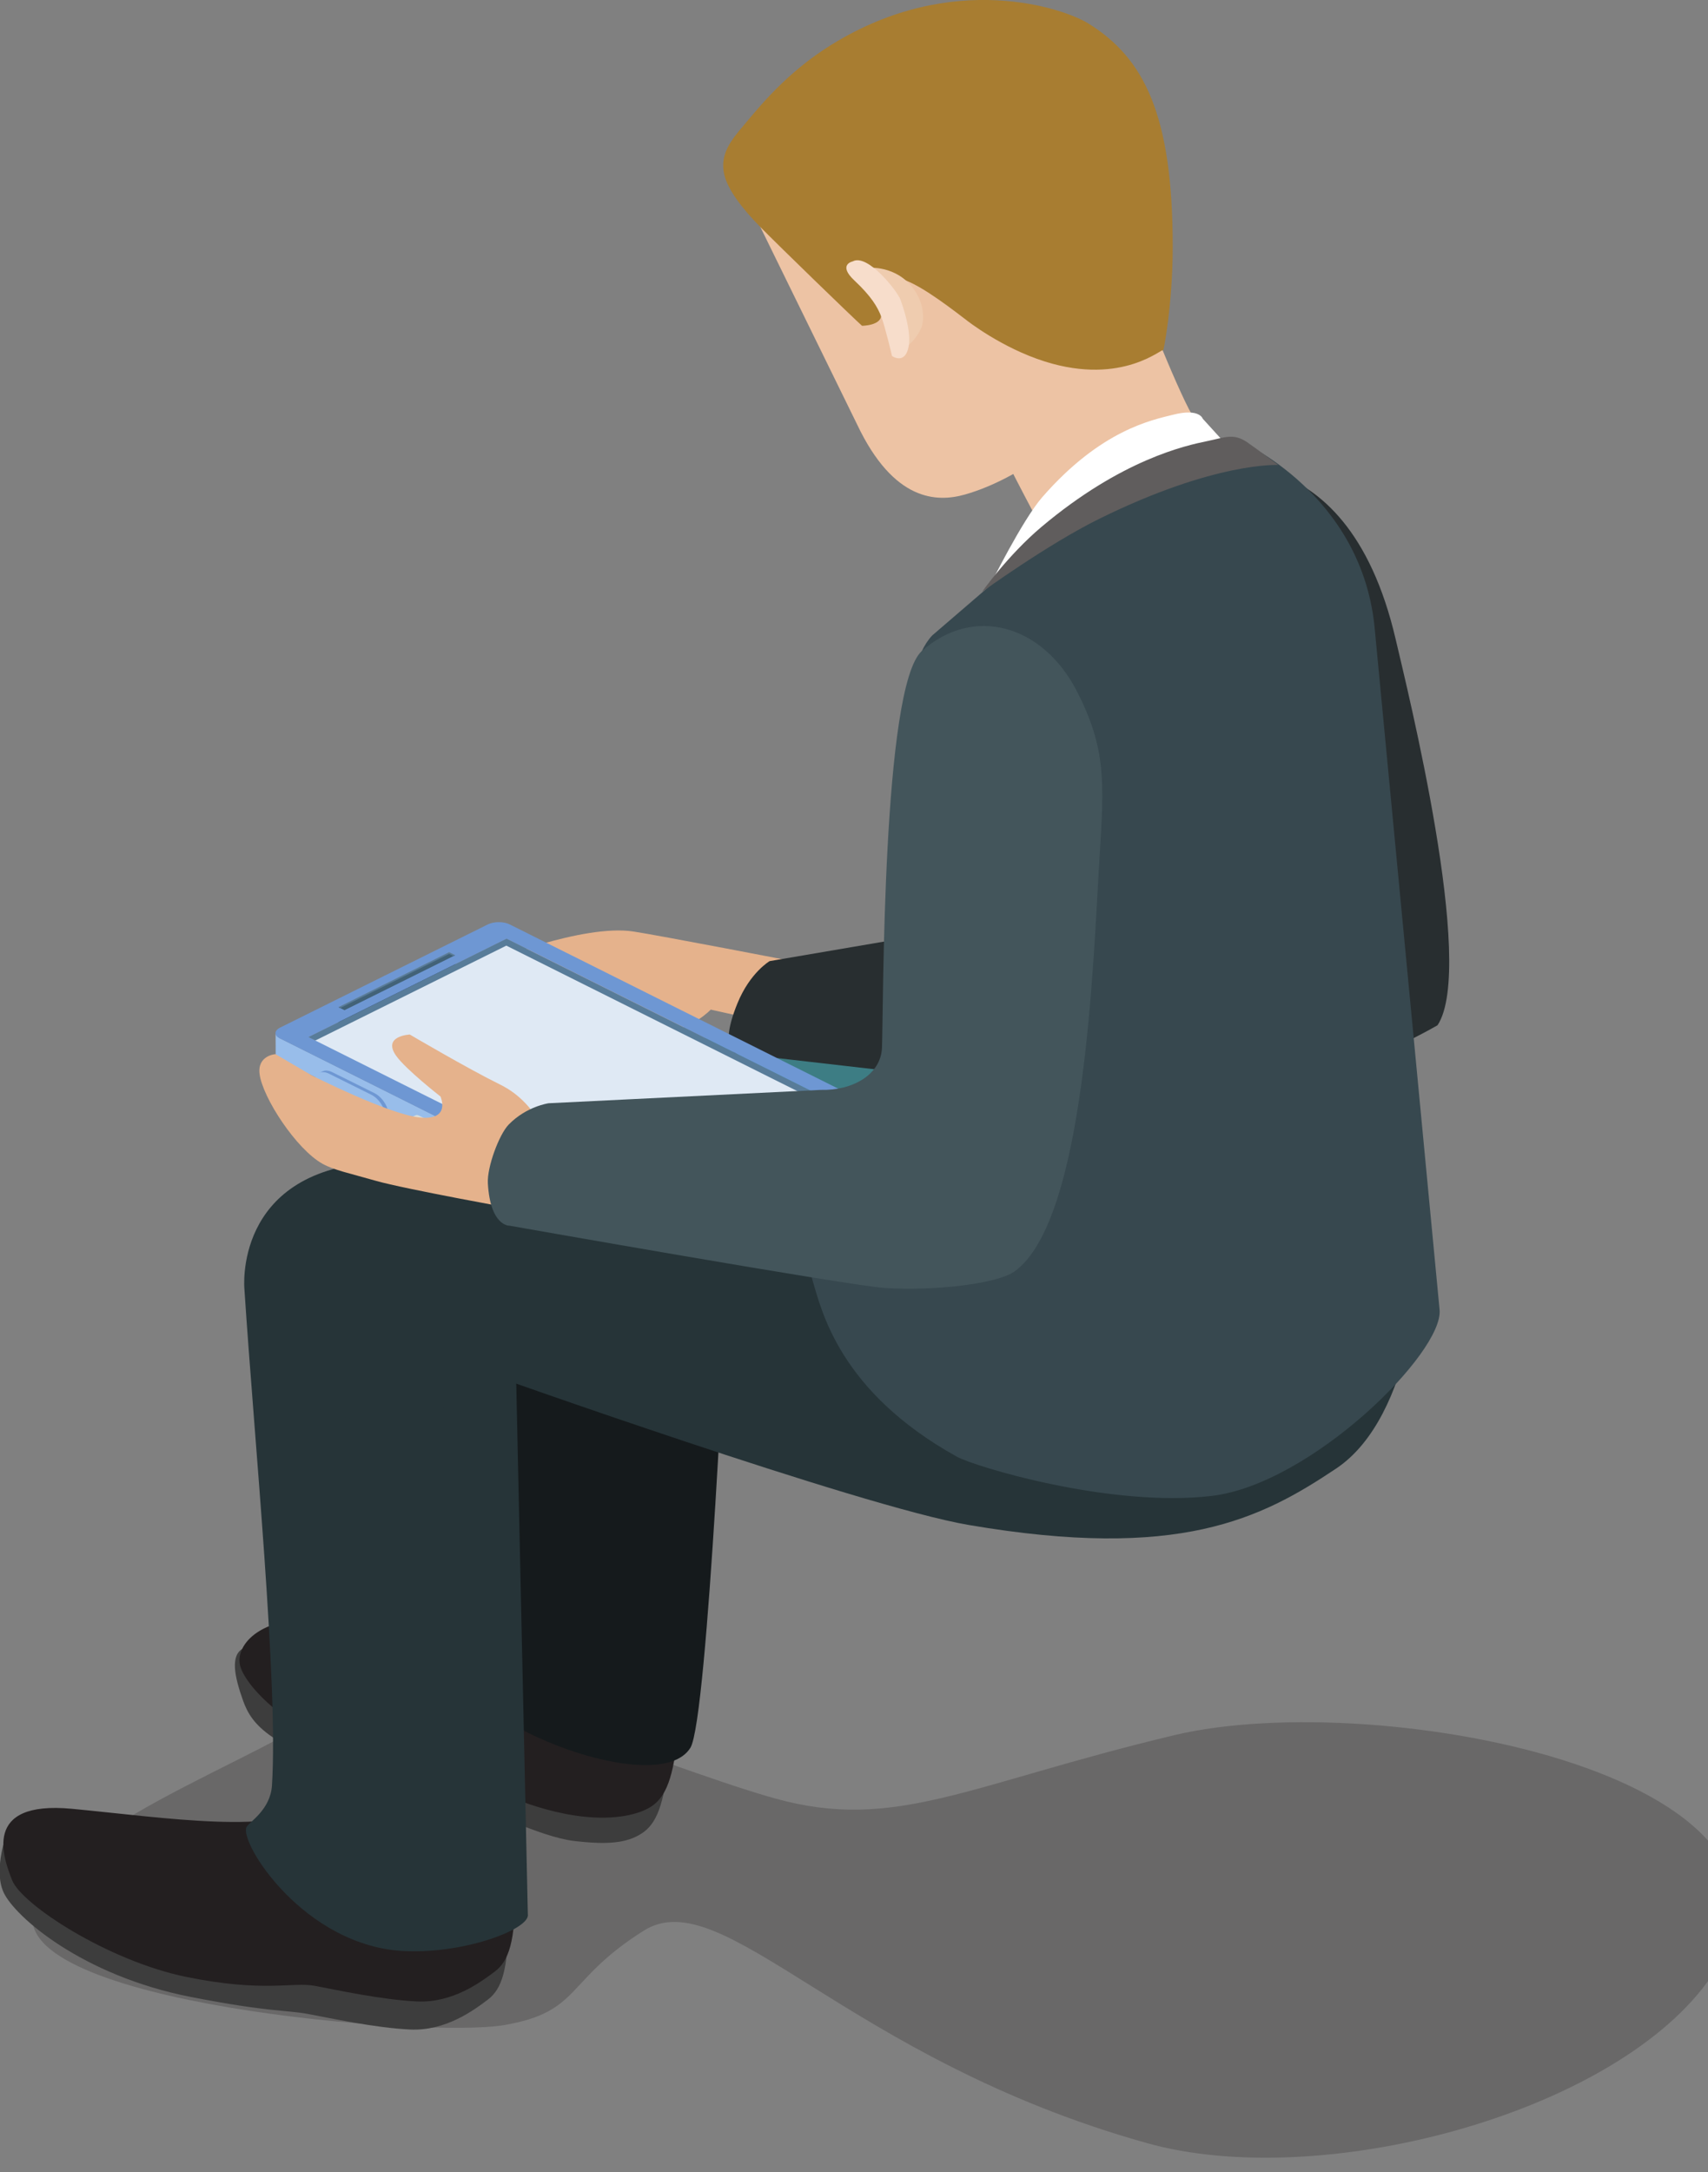 <?xml version="1.0" encoding="UTF-8" standalone="no"?>
<!-- Created with Inkscape (http://www.inkscape.org/) -->

<svg
   xmlns:dc="http://purl.org/dc/elements/1.1/"
   xmlns:cc="http://creativecommons.org/ns#"
   xmlns:rdf="http://www.w3.org/1999/02/22-rdf-syntax-ns#"
   xmlns:svg="http://www.w3.org/2000/svg"
   xmlns="http://www.w3.org/2000/svg"
   xmlns:sodipodi="http://sodipodi.sourceforge.net/DTD/sodipodi-0.dtd"
   xmlns:inkscape="http://www.inkscape.org/namespaces/inkscape"
   width="4.072mm"
   height="5.177mm"
   viewBox="0 0 4.072 5.177"
   version="1.1"
   id="svg45331"
   inkscape:version="0.92.2 (5c3e80d, 2017-08-06)"
   sodipodi:docname="people-business-26.svg">
  <rect x="0" y="0" width="4.072" height="5.177" fill="#808080" stroke="none"/>
  <defs
     id="defs45325">
    <clipPath
       id="clipPath2864"
       clipPathUnits="userSpaceOnUse">
      <path
         inkscape:connector-curvature="0"
         id="path2862"
         d="m 1713.778,1928.833 c -0.536,-0.312 -0.927,-0.874 -1.106,-1.65 v 0 l 1.125,0.653 c 0.179,0.778 0.57,1.34 1.107,1.651 v 0 z" />
    </clipPath>
    <clipPath
       id="clipPath2848"
       clipPathUnits="userSpaceOnUse">
      <path
         inkscape:connector-curvature="0"
         id="path2846"
         d="M 0,2119.953 H 3253.108 V 0 H 0 Z" />
    </clipPath>
    <clipPath
       id="clipPath2836"
       clipPathUnits="userSpaceOnUse">
      <path
         inkscape:connector-curvature="0"
         id="path2834"
         d="m 1711.152,1926.674 v -0.651 c 0.308,-0.179 0.813,-0.18 1.126,0 v 0 0.651 c -0.315,-0.183 -0.82,-0.178 -1.129,0" />
    </clipPath>
    <clipPath
       id="clipPath2820"
       clipPathUnits="userSpaceOnUse">
      <path
         inkscape:connector-curvature="0"
         id="path2818"
         d="M 0,2119.953 H 3253.108 V 0 H 0 Z" />
    </clipPath>
    <clipPath
       id="clipPath2808"
       clipPathUnits="userSpaceOnUse">
      <path
         inkscape:connector-curvature="0"
         id="path2806"
         d="m 1710.148,1926.8 c 0,-0.121 0.077,-0.238 0.231,-0.325 v 0 0.65 c -0.156,0.087 -0.233,0.207 -0.233,0.324 v 0 -0.649 z" />
    </clipPath>
    <clipPath
       id="clipPath2796"
       clipPathUnits="userSpaceOnUse">
      <path
         inkscape:connector-curvature="0"
         id="path2794"
         d="m 1714.756,1928.103 v -0.65 c 0.158,0.09 0.237,0.211 0.237,0.331 v 0 0.65 c 0,-0.119 -0.078,-0.24 -0.236,-0.331" />
    </clipPath>
    <clipPath
       id="clipPath2784"
       clipPathUnits="userSpaceOnUse">
      <path
         inkscape:connector-curvature="0"
         id="path2782"
         d="M 0,2119.953 H 3253.108 V 0 H 0 Z" />
    </clipPath>
    <clipPath
       id="clipPath2772"
       clipPathUnits="userSpaceOnUse">
      <path
         inkscape:connector-curvature="0"
         id="path2770"
         d="m 1720.53,1921.188 10e-4,-0.65 c 0.309,-0.181 0.814,-0.181 1.128,0 v 0 0.65 c -0.316,-0.182 -0.821,-0.181 -1.129,0" />
    </clipPath>
    <clipPath
       id="clipPath2756"
       clipPathUnits="userSpaceOnUse">
      <path
         inkscape:connector-curvature="0"
         id="path2754"
         d="M 0,2119.953 H 3253.108 V 0 H 0 Z" />
    </clipPath>
    <clipPath
       id="clipPath2744"
       clipPathUnits="userSpaceOnUse">
      <path
         inkscape:connector-curvature="0"
         id="path2742"
         d="m 1719.524,1921.312 c 0,-0.119 0.08,-0.235 0.234,-0.324 v 0 0.65 c -0.154,0.089 -0.233,0.207 -0.233,0.324 v 0 -0.65 z" />
    </clipPath>
    <clipPath
       id="clipPath2732"
       clipPathUnits="userSpaceOnUse">
      <path
         inkscape:connector-curvature="0"
         id="path2730"
         d="m 1724.133,1922.619 v -0.654 c 0.158,0.094 0.238,0.212 0.238,0.331 v 0 0.65 c 0,-0.117 -0.08,-0.238 -0.238,-0.327" />
    </clipPath>
    <clipPath
       id="clipPath2536"
       clipPathUnits="userSpaceOnUse">
      <path
         inkscape:connector-curvature="0"
         id="path2534"
         d="m 1708.77,1889.11 h 53.56 v -38.31 h -53.56 z" />
    </clipPath>
    <clipPath
       id="clipPath3428"
       clipPathUnits="userSpaceOnUse">
      <path
         inkscape:connector-curvature="0"
         id="path3426"
         d="m 1819.231,1919.634 0.051,-0.722 c 0.167,0.114 0.248,0.253 0.238,0.383 v 0 l -0.048,0.721 c 0.01,-0.131 -0.071,-0.272 -0.241,-0.382" />
    </clipPath>
    <clipPath
       id="clipPath3440"
       clipPathUnits="userSpaceOnUse">
      <path
         inkscape:connector-curvature="0"
         id="path3438"
         d="m 1814.225,1917.859 c 0.01,-0.132 0.103,-0.255 0.282,-0.343 v 0 l -0.049,0.721 c -0.177,0.085 -0.273,0.212 -0.281,0.34 v 0 z" />
    </clipPath>
    <clipPath
       id="clipPath3452"
       clipPathUnits="userSpaceOnUse">
      <path
         inkscape:connector-curvature="0"
         id="path3450"
         d="M 0,2119.953 H 3253.108 V 0 H 0 Z" />
    </clipPath>
    <clipPath
       id="clipPath3468"
       clipPathUnits="userSpaceOnUse">
      <path
         inkscape:connector-curvature="0"
         id="path3466"
         d="m 1815.349,1917.792 0.046,-0.72 c 0.354,-0.177 0.915,-0.14 1.248,0.082 v 0 l -0.048,0.721 c -0.335,-0.223 -0.893,-0.259 -1.246,-0.083" />
    </clipPath>
    <clipPath
       id="clipPath3480"
       clipPathUnits="userSpaceOnUse">
      <path
         inkscape:connector-curvature="0"
         id="path3478"
         d="M 0,2119.953 H 3253.108 V 0 H 0 Z" />
    </clipPath>
    <clipPath
       id="clipPath3492"
       clipPathUnits="userSpaceOnUse">
      <path
         inkscape:connector-curvature="0"
         id="path3490"
         d="m 1808.461,1925.033 0.049,-0.719 c 0.167,0.112 0.245,0.25 0.238,0.383 v 0 l -0.049,0.719 c 0.01,-0.131 -0.07,-0.268 -0.238,-0.383" />
    </clipPath>
    <clipPath
       id="clipPath3504"
       clipPathUnits="userSpaceOnUse">
      <path
         inkscape:connector-curvature="0"
         id="path3502"
         d="m 1803.454,1923.259 c 0.01,-0.132 0.102,-0.258 0.279,-0.342 v 0 l -0.048,0.72 c -0.177,0.086 -0.273,0.214 -0.28,0.342 v 0 z" />
    </clipPath>
    <clipPath
       id="clipPath3516"
       clipPathUnits="userSpaceOnUse">
      <path
         inkscape:connector-curvature="0"
         id="path3514"
         d="M 0,2119.953 H 3253.108 V 0 H 0 Z" />
    </clipPath>
    <clipPath
       id="clipPath3532"
       clipPathUnits="userSpaceOnUse">
      <path
         inkscape:connector-curvature="0"
         id="path3530"
         d="m 1804.576,1923.193 0.047,-0.721 c 0.353,-0.175 0.915,-0.14 1.248,0.081 v 0 l -0.049,0.722 c -0.333,-0.223 -0.894,-0.258 -1.246,-0.082" />
    </clipPath>
    <clipPath
       id="clipPath3544"
       clipPathUnits="userSpaceOnUse">
      <path
         inkscape:connector-curvature="0"
         id="path3542"
         d="M 0,2119.953 H 3253.108 V 0 H 0 Z" />
    </clipPath>
    <clipPath
       id="clipPath3560"
       clipPathUnits="userSpaceOnUse">
      <path
         inkscape:connector-curvature="0"
         id="path3558"
         d="m 1807.327,1925.772 c -0.572,-0.383 -0.964,-1.034 -1.106,-1.907 v 0 l 1.197,0.803 c 0.144,0.873 0.537,1.525 1.109,1.907 v 0 z" />
    </clipPath>
    <clipPath
       id="clipPath3240"
       clipPathUnits="userSpaceOnUse">
      <path
         inkscape:connector-curvature="0"
         id="path3238"
         d="m 1804.45,1875.26 h 66.26 v -26.97 h -66.26 z" />
    </clipPath>
    <clipPath
       id="clipPath3596"
       clipPathUnits="userSpaceOnUse">
      <path
         inkscape:connector-curvature="0"
         id="path3594"
         d="m 1887.55,1874.88 h 68.5 v -28.2 h -68.5 z" />
    </clipPath>
    <clipPath
       id="clipPath3760"
       clipPathUnits="userSpaceOnUse">
      <path
         inkscape:connector-curvature="0"
         id="path3758"
         d="m 1940.709,1921.043 c -0.01,-0.134 0.073,-0.277 0.243,-0.394 v 0 l 0.052,0.743 c -0.176,0.111 -0.256,0.256 -0.246,0.388 v 0 z" />
    </clipPath>
    <clipPath
       id="clipPath3772"
       clipPathUnits="userSpaceOnUse">
      <path
         inkscape:connector-curvature="0"
         id="path3770"
         d="m 1945.896,1919.955 -0.048,-0.737 c 0.182,0.088 0.281,0.215 0.289,0.351 v 0 l 0.048,0.737 c -0.01,-0.134 -0.106,-0.261 -0.289,-0.351" />
    </clipPath>
    <clipPath
       id="clipPath3784"
       clipPathUnits="userSpaceOnUse">
      <path
         inkscape:connector-curvature="0"
         id="path3782"
         d="M 0,2119.953 H 3253.108 V 0 H 0 Z" />
    </clipPath>
    <clipPath
       id="clipPath3800"
       clipPathUnits="userSpaceOnUse">
      <path
         inkscape:connector-curvature="0"
         id="path3798"
         d="m 1943.658,1918.845 c 0.343,-0.226 0.914,-0.264 1.28,-0.084 v 0 l 0.047,0.741 c -0.361,-0.182 -0.936,-0.146 -1.28,0.084 v 0 z" />
    </clipPath>
    <clipPath
       id="clipPath3812"
       clipPathUnits="userSpaceOnUse">
      <path
         inkscape:connector-curvature="0"
         id="path3810"
         d="M 0,2119.953 H 3253.108 V 0 H 0 Z" />
    </clipPath>
    <clipPath
       id="clipPath3824"
       clipPathUnits="userSpaceOnUse">
      <path
         inkscape:connector-curvature="0"
         id="path3822"
         d="m 1951.754,1926.58 c -0.01,-0.136 0.071,-0.278 0.241,-0.392 v 0 l 0.052,0.737 c -0.174,0.117 -0.253,0.258 -0.245,0.391 v 0 z" />
    </clipPath>
    <clipPath
       id="clipPath3836"
       clipPathUnits="userSpaceOnUse">
      <path
         inkscape:connector-curvature="0"
         id="path3834"
         d="m 1956.943,1925.491 -0.049,-0.737 c 0.18,0.088 0.277,0.215 0.287,0.352 v 0 l 0.049,0.737 c -0.01,-0.132 -0.104,-0.262 -0.287,-0.352" />
    </clipPath>
    <clipPath
       id="clipPath3848"
       clipPathUnits="userSpaceOnUse">
      <path
         inkscape:connector-curvature="0"
         id="path3846"
         d="M 0,2119.953 H 3253.108 V 0 H 0 Z" />
    </clipPath>
    <clipPath
       id="clipPath3864"
       clipPathUnits="userSpaceOnUse">
      <path
         inkscape:connector-curvature="0"
         id="path3862"
         d="m 1954.703,1924.383 c 0.34,-0.229 0.916,-0.262 1.279,-0.086 v 0 l 0.049,0.743 c -0.361,-0.183 -0.938,-0.15 -1.279,0.081 v 0 z" />
    </clipPath>
    <clipPath
       id="clipPath3876"
       clipPathUnits="userSpaceOnUse">
      <path
         inkscape:connector-curvature="0"
         id="path3874"
         d="M 0,2119.953 H 3253.108 V 0 H 0 Z" />
    </clipPath>
    <clipPath
       id="clipPath3892"
       clipPathUnits="userSpaceOnUse">
      <path
         inkscape:connector-curvature="0"
         id="path3890"
         d="m 1953.117,1926.55 1.227,-0.822 c -0.145,0.891 -0.551,1.561 -1.133,1.955 v 0 l -1.232,0.823 c 0.588,-0.393 0.989,-1.061 1.138,-1.956" />
    </clipPath>
    <clipPath
       id="clipPath3948"
       clipPathUnits="userSpaceOnUse">
      <path
         inkscape:connector-curvature="0"
         id="path3946"
         d="m 2018.76,1870.93 h 70.11 v -23.75 h -70.11 z" />
    </clipPath>
    <clipPath
       id="clipPath4212"
       clipPathUnits="userSpaceOnUse">
      <path
         inkscape:connector-curvature="0"
         id="path4210"
         d="m 2154.433,1916.311 c 0,-0.141 0.087,-0.289 0.273,-0.405 v 0 l 0.028,0.784 c -0.187,0.117 -0.276,0.264 -0.271,0.407 v 0 z" />
    </clipPath>
    <clipPath
       id="clipPath4224"
       clipPathUnits="userSpaceOnUse">
      <path
         inkscape:connector-curvature="0"
         id="path4222"
         d="m 2159.973,1915.328 -0.03,-0.782 c 0.192,0.1 0.289,0.239 0.295,0.381 v 0 l 0.027,0.785 c 0,-0.142 -0.103,-0.28 -0.292,-0.384" />
    </clipPath>
    <clipPath
       id="clipPath4236"
       clipPathUnits="userSpaceOnUse">
      <path
         inkscape:connector-curvature="0"
         id="path4234"
         d="M 0,2119.953 H 3253.108 V 0 H 0 Z" />
    </clipPath>
    <clipPath
       id="clipPath4252"
       clipPathUnits="userSpaceOnUse">
      <path
         inkscape:connector-curvature="0"
         id="path4250"
         d="m 2157.634,1914.081 c 0.368,-0.23 0.978,-0.251 1.357,-0.046 v 0 l 0.029,0.783 c -0.377,-0.203 -0.988,-0.185 -1.36,0.049 v 0 z" />
    </clipPath>
    <clipPath
       id="clipPath4264"
       clipPathUnits="userSpaceOnUse">
      <path
         inkscape:connector-curvature="0"
         id="path4262"
         d="M 0,2119.953 H 3253.108 V 0 H 0 Z" />
    </clipPath>
    <clipPath
       id="clipPath4276"
       clipPathUnits="userSpaceOnUse">
      <path
         inkscape:connector-curvature="0"
         id="path4274"
         d="m 2165.961,1922.544 c 0,-0.146 0.086,-0.293 0.271,-0.409 v 0 l 0.032,0.784 c -0.188,0.117 -0.279,0.265 -0.274,0.408 v 0 z" />
    </clipPath>
    <clipPath
       id="clipPath4288"
       clipPathUnits="userSpaceOnUse">
      <path
         inkscape:connector-curvature="0"
         id="path4286"
         d="m 2171.5,1921.561 -0.028,-0.785 c 0.189,0.101 0.287,0.239 0.293,0.379 v 0 l 0.028,0.787 c 0,-0.142 -0.102,-0.281 -0.293,-0.381" />
    </clipPath>
    <clipPath
       id="clipPath4300"
       clipPathUnits="userSpaceOnUse">
      <path
         inkscape:connector-curvature="0"
         id="path4298"
         d="M 0,2119.953 H 3253.108 V 0 H 0 Z" />
    </clipPath>
    <clipPath
       id="clipPath4316"
       clipPathUnits="userSpaceOnUse">
      <path
         inkscape:connector-curvature="0"
         id="path4314"
         d="m 2169.16,1920.31 c 0.37,-0.229 0.979,-0.249 1.359,-0.045 v 0 l 0.03,0.784 c -0.379,-0.201 -0.99,-0.186 -1.36,0.046 v 0 z" />
    </clipPath>
    <clipPath
       id="clipPath4328"
       clipPathUnits="userSpaceOnUse">
      <path
         inkscape:connector-curvature="0"
         id="path4326"
         d="M 0,2119.953 H 3253.108 V 0 H 0 Z" />
    </clipPath>
    <clipPath
       id="clipPath4344"
       clipPathUnits="userSpaceOnUse">
      <path
         inkscape:connector-curvature="0"
         id="path4342"
         d="m 2167.406,1922.556 1.331,-0.832 c -0.186,0.942 -0.633,1.637 -1.266,2.036 v 0 l -1.332,0.833 c 0.636,-0.396 1.084,-1.091 1.267,-2.037" />
    </clipPath>
    <clipPath
       id="clipPath4598"
       clipPathUnits="userSpaceOnUse">
      <path
         inkscape:connector-curvature="0"
         id="path4596"
         d="m 2331.633,1939.514 c 0,-0.142 0.1,-0.287 0.296,-0.396 v 0 0.783 c -0.196,0.107 -0.292,0.246 -0.292,0.387 v 0 -0.774 z" />
    </clipPath>
    <clipPath
       id="clipPath4610"
       clipPathUnits="userSpaceOnUse">
      <path
         inkscape:connector-curvature="0"
         id="path4608"
         d="m 2337.17,1938.719 v -0.771 c 0.189,0.099 0.285,0.249 0.285,0.379 v 0 0.787 c 0,-0.14 -0.091,-0.287 -0.283,-0.395" />
    </clipPath>
    <clipPath
       id="clipPath4622"
       clipPathUnits="userSpaceOnUse">
      <path
         inkscape:connector-curvature="0"
         id="path4620"
         d="M 0,2119.953 H 3253.108 V 0 H 0 Z" />
    </clipPath>
    <clipPath
       id="clipPath4638"
       clipPathUnits="userSpaceOnUse">
      <path
         inkscape:connector-curvature="0"
         id="path4636"
         d="m 2334.888,1938.187 v -0.785 c 0.382,-0.217 0.981,-0.217 1.349,0 v 0 0.785 c -0.368,-0.217 -0.963,-0.217 -1.349,0" />
    </clipPath>
    <clipPath
       id="clipPath4650"
       clipPathUnits="userSpaceOnUse">
      <path
         inkscape:connector-curvature="0"
         id="path4648"
         d="M 0,2119.953 H 3253.108 V 0 H 0 Z" />
    </clipPath>
    <clipPath
       id="clipPath4662"
       clipPathUnits="userSpaceOnUse">
      <path
         inkscape:connector-curvature="0"
         id="path4660"
         d="m 2342.868,1946.09 c 0,-0.141 0.101,-0.294 0.291,-0.401 v 0 l 0.01,0.777 c -0.195,0.113 -0.291,0.255 -0.291,0.401 v 0 z" />
    </clipPath>
    <clipPath
       id="clipPath4674"
       clipPathUnits="userSpaceOnUse">
      <path
         inkscape:connector-curvature="0"
         id="path4672"
         d="m 2348.401,1945.298 v -0.782 c 0.182,0.104 0.277,0.25 0.277,0.39 v 0 l 0.01,0.781 c 0,-0.143 -0.095,-0.282 -0.282,-0.389" />
    </clipPath>
    <clipPath
       id="clipPath4686"
       clipPathUnits="userSpaceOnUse">
      <path
         inkscape:connector-curvature="0"
         id="path4684"
         d="M 0,2119.953 H 3253.108 V 0 H 0 Z" />
    </clipPath>
    <clipPath
       id="clipPath4702"
       clipPathUnits="userSpaceOnUse">
      <path
         inkscape:connector-curvature="0"
         id="path4700"
         d="m 2346.127,1944.756 v -0.778 c 0.376,-0.212 0.982,-0.212 1.348,0 v 0 0.778 c -0.366,-0.213 -0.972,-0.213 -1.348,0" />
    </clipPath>
    <clipPath
       id="clipPath4714"
       clipPathUnits="userSpaceOnUse">
      <path
         inkscape:connector-curvature="0"
         id="path4712"
         d="M 0,2119.953 H 3253.108 V 0 H 0 Z" />
    </clipPath>
    <clipPath
       id="clipPath4730"
       clipPathUnits="userSpaceOnUse">
      <path
         inkscape:connector-curvature="0"
         id="path4728"
         d="m 2343.05,1948.089 c -0.023,0.013 -0.045,0.026 -0.068,0.038 v 0 z m 1.257,-1.939 1.349,-0.782 c -0.21,0.926 -0.683,1.603 -1.326,1.976 v 0 l -1.28,0.745 c 0.612,-0.371 1.048,-1.041 1.257,-1.939" />
    </clipPath>
    <clipPath
       id="clipPath4742"
       clipPathUnits="userSpaceOnUse">
      <path
         inkscape:connector-curvature="0"
         id="path4740"
         d="M 0,2119.953 H 3253.108 V 0 H 0 Z" />
    </clipPath>
    <clipPath
       id="clipPath4918"
       clipPathUnits="userSpaceOnUse">
      <path
         inkscape:connector-curvature="0"
         id="path4916"
         d="m 2276.169,1866.541 c 0,-0.151 0.1,-0.291 0.285,-0.401 v 0 0.785 c -0.19,0.105 -0.286,0.259 -0.286,0.394 v 0 -0.778 z" />
    </clipPath>
    <clipPath
       id="clipPath4930"
       clipPathUnits="userSpaceOnUse">
      <path
         inkscape:connector-curvature="0"
         id="path4928"
         d="m 2281.734,1865.741 -0.01,-0.776 c 0.185,0.103 0.278,0.244 0.278,0.385 v 0 0.786 c 0,-0.141 -0.096,-0.281 -0.276,-0.395" />
    </clipPath>
    <clipPath
       id="clipPath4942"
       clipPathUnits="userSpaceOnUse">
      <path
         inkscape:connector-curvature="0"
         id="path4940"
         d="M 0,2119.953 H 3253.108 V 0 H 0 Z" />
    </clipPath>
    <clipPath
       id="clipPath4958"
       clipPathUnits="userSpaceOnUse">
      <path
         inkscape:connector-curvature="0"
         id="path4956"
         d="m 2279.442,1865.203 v -0.782 c 0.372,-0.219 0.983,-0.219 1.351,0 v 0 0.782 c -0.372,-0.221 -0.983,-0.221 -1.355,0" />
    </clipPath>
    <clipPath
       id="clipPath4970"
       clipPathUnits="userSpaceOnUse">
      <path
         inkscape:connector-curvature="0"
         id="path4968"
         d="M 0,2119.953 H 3253.108 V 0 H 0 Z" />
    </clipPath>
    <clipPath
       id="clipPath4982"
       clipPathUnits="userSpaceOnUse">
      <path
         inkscape:connector-curvature="0"
         id="path4980"
         d="m 2287.467,1873.148 c 0,-0.144 0.095,-0.29 0.287,-0.404 v 0 0.786 c -0.191,0.114 -0.29,0.258 -0.29,0.404 v 0 -0.786 z" />
    </clipPath>
    <clipPath
       id="clipPath4994"
       clipPathUnits="userSpaceOnUse">
      <path
         inkscape:connector-curvature="0"
         id="path4992"
         d="m 2293.032,1872.36 v -0.782 c 0.191,0.096 0.282,0.241 0.282,0.378 v 0 0.788 c 0,-0.14 -0.094,-0.281 -0.281,-0.384" />
    </clipPath>
    <clipPath
       id="clipPath5006"
       clipPathUnits="userSpaceOnUse">
      <path
         inkscape:connector-curvature="0"
         id="path5004"
         d="M 0,2119.953 H 3253.108 V 0 H 0 Z" />
    </clipPath>
    <clipPath
       id="clipPath5022"
       clipPathUnits="userSpaceOnUse">
      <path
         inkscape:connector-curvature="0"
         id="path5020"
         d="m 2290.745,1871.81 -0.01,-0.78 c 0.377,-0.22 0.986,-0.214 1.353,0 v 0 0.78 c -0.371,-0.212 -0.98,-0.212 -1.351,0" />
    </clipPath>
    <clipPath
       id="clipPath5034"
       clipPathUnits="userSpaceOnUse">
      <path
         inkscape:connector-curvature="0"
         id="path5032"
         d="M 0,2119.953 H 3253.108 V 0 H 0 Z" />
    </clipPath>
    <clipPath
       id="clipPath5050"
       clipPathUnits="userSpaceOnUse">
      <path
         inkscape:connector-curvature="0"
         id="path5048"
         d="m 2288.91,1873.212 1.359,-0.784 c -0.216,0.934 -0.691,1.61 -1.337,1.987 v 0 l -1.356,0.791 c 0.652,-0.377 1.121,-1.054 1.334,-1.994" />
    </clipPath>
    <clipPath
       id="clipPath4408"
       clipPathUnits="userSpaceOnUse">
      <path
         inkscape:connector-curvature="0"
         id="path4406"
         d="m 2301.08,1906.05 h 45.97 v -31.57 h -45.97 z" />
    </clipPath>
    <clipPath
       id="clipPath4392"
       clipPathUnits="userSpaceOnUse">
      <path
         inkscape:connector-curvature="0"
         id="path4390"
         d="m 2227.58,1871.71 h 52.38 v -32.03 h -52.38 z" />
    </clipPath>
    <clipPath
       id="clipPath5114"
       clipPathUnits="userSpaceOnUse">
      <path
         inkscape:connector-curvature="0"
         id="path5112"
         d="m 2417.33,1884.9 h 51.88 v -27.05 h -51.88 z" />
    </clipPath>
    <clipPath
       id="clipPath5554"
       clipPathUnits="userSpaceOnUse">
      <path
         inkscape:connector-curvature="0"
         id="path5552"
         d="m 2532.68,1877.97 h 61.16 v -27.88 h -61.16 z" />
    </clipPath>
    <clipPath
       id="clipPath5662"
       clipPathUnits="userSpaceOnUse">
      <path
         inkscape:connector-curvature="0"
         id="path5660"
         d="m 2652.02,1878.72 h 75.96 v -28.55 h -75.96 z" />
    </clipPath>
    <clipPath
       id="clipPath5782"
       clipPathUnits="userSpaceOnUse">
      <path
         inkscape:connector-curvature="0"
         id="path5780"
         d="m 2686.34,2040.48 h 6.76 v -5.02 h -6.76 z" />
    </clipPath>
    <clipPath
       id="clipPath5454"
       clipPathUnits="userSpaceOnUse">
      <path
         inkscape:connector-curvature="0"
         id="path5452"
         d="m 2763.78,1887.52 h 61.17 v -27.89 h -61.17 z" />
    </clipPath>
    <clipPath
       id="clipPath5226"
       clipPathUnits="userSpaceOnUse">
      <path
         inkscape:connector-curvature="0"
         id="path5224"
         d="m 2874.06,1879.83 h 115.04 v -37.41 h -115.04 z" />
    </clipPath>
    <clipPath
       id="clipPath5266"
       clipPathUnits="userSpaceOnUse">
      <path
         inkscape:connector-curvature="0"
         id="path5264"
         d="m 2898.47,1905.023 c -0.019,-0.014 -0.036,-0.025 -0.058,-0.038 v 0 c -0.579,-0.382 -0.588,-1.091 -0.535,-1.501 v 0 l 39.797,23.128 c -0.051,0.406 -0.042,1.119 0.537,1.502 v 0 c 0.018,0.012 0.037,0.024 0.058,0.036 v 0 c -13.266,-7.711 -26.531,-15.418 -39.799,-23.127" />
    </clipPath>
  </defs>
  <sodipodi:namedview
     id="base"
     pagecolor="#ffffff"
     bordercolor="#666666"
     borderopacity="1.0"
     inkscape:pageopacity="0.0"
     inkscape:pageshadow="2"
     inkscape:zoom="0.35"
     inkscape:cx="-575.95715"
     inkscape:cy="-135.33456"
     inkscape:document-units="mm"
     inkscape:current-layer="layer1"
     showgrid="false"
     fit-margin-top="0"
     fit-margin-left="0"
     fit-margin-right="0"
     fit-margin-bottom="0"
     inkscape:window-width="1360"
     inkscape:window-height="706"
     inkscape:window-x="-8"
     inkscape:window-y="-8"
     inkscape:window-maximized="1" />
  <g
     inkscape:label="Layer 1"
     inkscape:groupmode="layer"
     id="layer1"
     transform="translate(-74.904,-379.992)">
    <g
       transform="matrix(0.1,0,0,0.086,55.411,359.368)"
       id="g43809">
      <g
         transform="matrix(0.353,0,0,-0.353,-818.839,949.981)"
         id="g5220">
        <g
           id="g5222" />
        <g
           id="g5234">
          <g
             style="opacity:0.25"
             id="g5232"
             clip-path="url(#clipPath5226)">
            <g
               id="g5230"
               transform="translate(2987.141,1856.151)">
              <path
                 inkscape:connector-curvature="0"
                 id="path5228"
                 style="fill:#231f20;fill-opacity:1;fill-rule:nonzero;stroke:none"
                 d="m 0,0 c -6.612,-10.391 -26.136,-16.374 -37.785,-12.595 -20.377,6.609 -28.647,20.612 -34.008,16.688 -5.361,-3.923 -4.198,-6.368 -9.429,-7.415 -5.23,-1.046 -33.608,1.7 -31.778,9.024 1.832,7.323 18.57,12.946 20.794,16.999 2.224,4.054 21.185,-5.623 29.292,-8.238 8.108,-2.615 13.004,1.1 26.938,4.97 C -22.041,23.301 10.211,16.046 0,0" />
            </g>
          </g>
        </g>
      </g>
      <g
         transform="matrix(0.353,0,0,-0.353,210.399,286.303)"
         id="g5236">
        <path
           inkscape:connector-curvature="0"
           id="path5238"
           style="fill:#3d3d3d;fill-opacity:1;fill-rule:nonzero;stroke:none"
           d="m 0,0 c 0,0 1.613,-2.274 1.337,-6.156 -0.273,-3.876 -0.851,-5.364 -1.835,-6.09 -0.984,-0.729 -2.217,-0.896 -4.547,-0.58 -2.332,0.321 -6.069,2.591 -7.477,3.014 -1.407,0.423 -1.005,0.431 -6.025,2.006 -7.068,2.226 -8.278,4.112 -8.859,5.996 -0.588,1.914 -0.869,3.555 0,4.099 5.11,3.193 13.878,-3.067 16.132,-0.677 C -9.022,3.997 0,0 0,0" />
      </g>
      <g
         transform="matrix(0.353,0,0,-0.353,210.623,285.558)"
         id="g5240">
        <path
           inkscape:connector-curvature="0"
           id="path5242"
           style="fill:#231f20;fill-opacity:1;fill-rule:nonzero;stroke:none"
           d="m 0,0 c 0,0 1.612,-2.275 1.338,-6.152 -0.273,-3.882 -0.853,-5.369 -1.835,-6.098 -0.986,-0.725 -2.822,-1.099 -5.139,-0.686 -1.847,0.325 -3.377,0.983 -4.715,1.588 -2.231,1.006 -3.564,1.322 -7.504,2.333 -6.111,1.565 -9.898,5.871 -10.372,7.787 -0.419,1.688 1.473,4.267 6.162,3.593 6.732,-0.959 9.097,-1.185 10.791,-0.757 C -8.09,2.414 0,0 0,0" />
      </g>
      <g
         transform="matrix(0.353,0,0,-0.353,206.675,274.546)"
         id="g5244">
        <path
           inkscape:connector-curvature="0"
           id="path5246"
           style="fill:#151a1c;fill-opacity:1;fill-rule:nonzero;stroke:none"
           d="m 0,0 c 0,0 -3.106,-25.157 -2.174,-32.921 0.486,-4.054 13.356,-9.936 15.528,-5.899 1.187,2.204 2.486,36.646 2.486,36.646 z" />
      </g>
      <g
         transform="matrix(0.353,0,0,-0.353,206.376,290.8)"
         id="g5248">
        <path
           inkscape:connector-curvature="0"
           id="path5250"
           style="fill:#3d3d3d;fill-opacity:1;fill-rule:nonzero;stroke:none"
           d="m 0,0 c 0,0 1.84,-2.189 1.882,-6.173 0.046,-3.985 -0.421,-5.552 -1.365,-6.373 -0.945,-0.828 -2.837,-2.473 -5.246,-2.342 -2.408,0.133 -5.447,0.911 -6.92,1.226 -1.472,0.313 -2.595,0.131 -7.854,1.322 -7.407,1.682 -11.923,6.328 -12.675,8.206 -0.758,1.902 0.305,4.965 0.305,4.965 6.14,-0.676 18.122,-2.76 20.224,-0.131 C -9.548,3.328 0,0 0,0" />
      </g>
      <g
         transform="matrix(0.353,0,0,-0.353,206.542,290.022)"
         id="g5252">
        <path
           inkscape:connector-curvature="0"
           id="path5254"
           style="fill:#231f20;fill-opacity:1;fill-rule:nonzero;stroke:none"
           d="m 0,0 c 0,0 1.839,-2.187 1.883,-6.171 0.045,-3.986 -0.42,-5.554 -1.367,-6.377 -0.946,-0.824 -2.837,-2.471 -5.247,-2.34 -2.406,0.131 -5.445,0.909 -6.915,1.228 -1.473,0.317 -3.452,-0.546 -8.698,0.705 -5.247,1.257 -11.091,5.67 -11.734,7.587 -0.568,1.692 -2.096,6.281 4.045,5.603 6.137,-0.673 14.285,-2.162 16.387,0.464 C -9.545,3.328 0,0 0,0" />
      </g>
      <g
         transform="matrix(0.353,0,0,-0.353,203.826,272.026)"
         id="g5256">
        <path
           inkscape:connector-curvature="0"
           id="path5258"
           style="fill:#263438;fill-opacity:1;fill-rule:nonzero;stroke:none"
           d="m 0,0 c -9.452,-0.809 -8.695,-9.94 -8.695,-9.94 0.669,-11.862 2.299,-31.03 1.861,-38.978 -0.105,-1.9 -1.506,-2.834 -1.712,-3.251 -0.56,-1.13 3.885,-9.464 10.78,-9.753 4.108,-0.171 8.413,1.778 8.213,2.91 L 9.631,-15.531 C 9.631,-15.531 5.697,0.486 0,0" />
      </g>
      <g
         transform="matrix(0.353,0,0,-0.353,-818.839,949.981)"
         id="g5260">
        <g
           clip-path="url(#clipPath5266)"
           id="g5262">
          <g
             transform="translate(2898.47,1905.023)"
             id="g5268">
            <path
               inkscape:connector-curvature="0"
               id="path5270"
               style="fill:#231f20;fill-opacity:1;fill-rule:nonzero;stroke:none"
               d="M 0,0 39.799,23.127 C 39.778,23.116 39.76,23.103 39.741,23.091 39.163,22.708 39.153,21.996 39.204,21.589 L -0.593,-1.539 c -0.053,0.411 -0.044,1.12 0.535,1.502 C -0.036,-0.024 -0.019,-0.013 0,0" />
          </g>
        </g>
      </g>
      <g
         transform="matrix(0.353,0,0,-0.353,226.026,273.777)"
         id="g5280">
        <path
           inkscape:connector-curvature="0"
           id="path5282"
           style="fill:#3d7d84;fill-opacity:1;fill-rule:nonzero;stroke:none"
           d="m 0,0 -10.199,4.73 -21.578,8.724 c -5.418,2.56 -18.851,2.458 -18.555,-8.777 l -1.063,-17.553 23.313,3.124 c 0,0 16.098,-7.021 23.058,-6.355 C 7.389,-14.926 0,0 0,0" />
      </g>
      <g
         transform="matrix(0.353,0,0,-0.353,226.787,280.508)"
         id="g5284">
        <path
           inkscape:connector-curvature="0"
           id="path5286"
           style="fill:#263438;fill-opacity:1;fill-rule:nonzero;stroke:none"
           d="M 0,0 C 5.32,4.138 5.674,16.422 5.674,16.422 L 2.718,39.182 -20.043,27.36 -27.434,16.13 -61.67,25.597 C -68.295,24.975 -72.36,15.85 -71.297,5.615 l 4.255,-1.606 c 0,0 4.019,-0.991 6.414,0.55 2.644,1.7 2.995,3.024 2.995,3.024 0,0 25.465,-10.56 32.806,-12.017 C -10.609,-7.259 -5.08,-3.951 0,0" />
      </g>
      <g
         transform="matrix(0.353,0,0,-0.353,213.883,266.462)"
         id="g5288">
        <path
           inkscape:connector-curvature="0"
           id="path5290"
           style="fill:#e5b28c;fill-opacity:1;fill-rule:nonzero;stroke:none"
           d="M 0,0 C 0,0 -9.225,2.068 -10.936,2.368 -14.334,2.955 -20.617,0 -20.617,0 l -3.916,-3.619 c 0,0 -0.519,-0.813 0.886,-1.111 1.406,-0.296 3.51,2.217 3.51,2.217 l 4.101,1.185 c 0,0 2.638,0.086 2.735,-1.185 0.073,-0.958 -2.205,-1.459 -3.178,-1.624 -0.677,-0.115 -2.174,-0.571 -2.437,-1.259 -0.399,-1.028 0.517,-1.473 0.517,-1.473 0,0 0.568,-0.113 3.694,0.441 2.513,0.442 4.39,0.543 5.838,0.811 1.995,0.372 3.177,1.849 3.177,1.849 l 4.582,-1.183 z" />
      </g>
      <g
         transform="matrix(0.353,0,0,-0.353,223.403,252.823)"
         id="g5292">
        <path
           inkscape:connector-curvature="0"
           id="path5294"
           style="fill:#282e30;fill-opacity:1;fill-rule:nonzero;stroke:none"
           d="m 0,0 c 0,0 10.204,3.646 13.603,-13.347 0.77,-3.849 5.443,-25.682 2.824,-30.287 0,0 -10.817,-7.325 -18.502,-6.144 -5.728,0.882 -28.882,3.935 -28.882,3.935 0,0 -1.177,0.288 0.103,3.933 0.849,2.418 2.174,3.312 2.174,3.312 l 25.052,4.97 z" />
      </g>
      <g
         transform="matrix(0.353,0,0,-0.353,220.747,260.781)"
         id="g5296">
        <path
           inkscape:connector-curvature="0"
           id="path5298"
           style="fill:#995710;fill-opacity:1;fill-rule:nonzero;stroke:none"
           d="M 0,0 -4.466,2.535 -7.918,0.539 -3.553,-1.995 Z" />
      </g>
      <g
         transform="matrix(0.353,0,0,-0.353,215.086,243.048)"
         id="g5300">
        <path
           inkscape:connector-curvature="0"
           id="path5302"
           style="fill:#edc3a4;fill-opacity:1;fill-rule:nonzero;stroke:none"
           d="M 0,0 -6.969,-5.76 0.79,-24.164 c 2.474,-6.063 5.399,-6.118 7.281,-5.496 3.906,1.289 7.485,4.949 9.224,6.977 3.371,3.928 0.829,11.132 0.664,11.733 l -3.54,14.873 z" />
      </g>
      <g
         transform="matrix(0.353,0,0,-0.353,224.285,252.858)"
         id="g5304">
        <path
           inkscape:connector-curvature="0"
           id="path5306"
           style="fill:#edc3a4;fill-opacity:1;fill-rule:nonzero;stroke:none"
           d="m 0,0 c 0,0 -1.909,2.899 -2.628,4.336 -1.138,2.268 -3.863,10.492 -3.863,10.492 l -11.135,-3.703 c 0,0 0.894,-6.266 1.778,-8.714 0.551,-1.526 3.337,-7.571 3.337,-7.571 0.173,-1.873 -7.868,-15.424 -7.329,-21.243 l 20.869,8.906 C 0.798,-15.018 0,0 0,0" />
      </g>
      <g
         transform="matrix(0.353,0,0,-0.353,212.673,243.27)"
         id="g5308">
        <path
           inkscape:connector-curvature="0"
           id="path5310"
           style="fill:#a87d31;fill-opacity:1;fill-rule:nonzero;stroke:none"
           d="m 0,0 c -0.882,-1.209 -1.669,-2.311 -1.349,-3.915 0.233,-1.159 1.166,-2.615 2.434,-4.113 1.352,-1.597 6.262,-7.129 6.871,-7.758 0,0 1.424,0.01 1.284,0.962 -0.706,4.814 2.192,2.691 5.779,-0.527 0,0 2.351,-2.166 5.288,-3.239 5.301,-1.939 7.991,1.159 7.991,0.879 -0.003,-0.198 0.637,3.467 0.641,8.086 C 28.948,0.852 26.973,5.262 23.228,7.957 21.623,9.111 14.116,12.19 5.903,6.287 2.87,4.109 1.026,1.412 0,0" />
      </g>
      <g
         transform="matrix(0.353,0,0,-0.353,215.633,247.237)"
         id="g5312">
        <path
           inkscape:connector-curvature="0"
           id="path5314"
           style="fill:#efccaf;fill-opacity:1;fill-rule:nonzero;stroke:none"
           d="m 0,0 c 0,0 1.86,0.235 3.048,-1.645 0.839,-1.328 0.682,-2.683 0.503,-3.12 -0.472,-1.169 -1.208,-1.6 -1.208,-1.6 0,0 -0.979,3.48 -1.2,4.111 C 0.923,-1.625 0,0 0,0" />
      </g>
      <g
         transform="matrix(0.353,0,0,-0.353,215.259,247.058)"
         id="g5316">
        <path
           inkscape:connector-curvature="0"
           id="path5318"
           style="fill:#f7ddcb;fill-opacity:1;fill-rule:nonzero;stroke:none"
           d="m 0,0 c 0,0 -1.034,-0.243 0.109,-1.492 1.145,-1.248 1.569,-2.076 1.836,-2.889 0.243,-0.75 0.712,-3.047 0.712,-3.047 0,0 0.905,-0.745 1.13,0.806 0.107,0.737 -0.063,2.039 -0.563,3.626 C 3.021,-2.348 1.008,0.646 0,0" />
      </g>
      <g
         transform="matrix(0.353,0,0,-0.353,217.153,257.425)"
         id="g5320">
        <path
           inkscape:connector-curvature="0"
           id="path5322"
           style="fill:#37484f;fill-opacity:1;fill-rule:nonzero;stroke:none"
           d="m 0,0 c -2.27,-2.824 -1.906,-11.275 -1.064,-20.392 l 1.597,-24.117 c 0.097,-1.044 -9.783,-1.571 -8.613,-6.099 0.607,-2.354 1.797,-8.725 9.752,-13.859 1.195,-0.771 10.363,-4.013 17.197,-3.08 6.728,0.916 15.709,11.292 15.401,14.63 L 29.906,0.343 C 29.137,11.122 20.73,15.292 20.73,15.292 L 8.69,8.69 Z" />
      </g>
      <g
         transform="matrix(0.353,0,0,-0.353,205.638,266.2)"
         id="g5324">
        <path
           inkscape:connector-curvature="0"
           id="path5326"
           style="fill:#587c99;fill-opacity:1;fill-rule:nonzero;stroke:none"
           d="M 0,0 0.005,-1.667 0.416,-1.906 0.409,-0.239 Z" />
      </g>
      <g
         transform="matrix(0.353,0,0,-0.353,202.999,267.723)"
         id="g5328">
        <path
           inkscape:connector-curvature="0"
           id="path5330"
           style="fill:#587c99;fill-opacity:1;fill-rule:nonzero;stroke:none"
           d="M 0,0 0.005,-1.669 7.484,2.65 7.479,4.318 Z" />
      </g>
      <g
         transform="matrix(0.353,0,0,-0.353,202.999,267.723)"
         id="g5332">
        <path
           inkscape:connector-curvature="0"
           id="path5334"
           style="fill:#081627;fill-opacity:1;fill-rule:nonzero;stroke:none"
           d="M 0,0 0.005,-1.669 0.415,-1.906 0.41,-0.239 Z" />
      </g>
      <g
         transform="matrix(0.353,0,0,-0.353,203.144,267.807)"
         id="g5336">
        <path
           inkscape:connector-curvature="0"
           id="path5338"
           style="fill:#091a2e;fill-opacity:1;fill-rule:nonzero;stroke:none"
           d="M 0,0 0.005,-1.667 7.485,2.65 7.479,4.317 Z" />
      </g>
      <g
         transform="matrix(0.353,0,0,-0.353,207.006,265.827)"
         id="g5340">
        <path
           inkscape:connector-curvature="0"
           id="path5342"
           style="fill:#587c99;fill-opacity:1;fill-rule:nonzero;stroke:none"
           d="m 0,0 21.838,-12.688 0.007,-1.67 -21.84,12.691 -13.383,-7.724 -0.003,1.665 z" />
      </g>
      <g
         transform="matrix(0.353,0,0,-0.353,209.989,273.029)"
         id="g5344">
        <path
           inkscape:connector-curvature="0"
           id="path5346"
           style="fill:#98a0a7;fill-opacity:1;fill-rule:nonzero;stroke:none"
           d="M 0,0 0.005,-1.667 13.389,6.059 13.382,7.728 Z" />
      </g>
      <g
         transform="matrix(0.353,0,0,-0.353,202.286,268.552)"
         id="g5348">
        <path
           inkscape:connector-curvature="0"
           id="path5350"
           style="fill:#80868c;fill-opacity:1;fill-rule:nonzero;stroke:none"
           d="m 0,0 0.003,-1.665 21.839,-12.693 -0.005,1.667 z" />
      </g>
      <g
         transform="matrix(0.353,0,0,-0.353,202.999,267.772)"
         id="g5352">
        <path
           inkscape:connector-curvature="0"
           id="path5354"
           style="fill:#426277;fill-opacity:1;fill-rule:nonzero;stroke:none"
           d="M 0,0 0.41,-0.239 7.891,4.08 7.479,4.317 Z" />
      </g>
      <g
         transform="matrix(0.353,0,0,-0.353,202.277,268.747)"
         id="g5356">
        <path
           inkscape:connector-curvature="0"
           id="path5358"
           style="fill:#dfe9f4;fill-opacity:1;fill-rule:nonzero;stroke:none"
           d="M 0,0 21.836,-12.688 35.222,-4.963 13.383,7.728 Z" />
      </g>
      <g
         transform="matrix(0.353,0,0,-0.353,201.607,268.589)"
         id="g5360">
        <path
           inkscape:connector-curvature="0"
           id="path5362"
           style="fill:#98bdea;fill-opacity:1;fill-rule:nonzero;stroke:none"
           d="m 0,0 25.258,-14.679 c 0.404,-0.233 1.057,-0.235 1.464,0 l 14.041,8.107 c 0.206,0.119 0.304,0.272 0.304,0.427 0.002,-0.555 0.004,-1.109 0.007,-1.669 0,-0.151 -0.104,-0.309 -0.305,-0.423 l -14.042,-8.108 c -0.408,-0.235 -1.061,-0.235 -1.463,0 L 0.007,-1.666 c -0.201,0.117 -0.303,0.268 -0.303,0.421 -0.002,0.556 -0.002,1.112 -0.005,1.668 C -0.301,0.269 -0.2,0.118 0,0" />
      </g>
      <g
         transform="matrix(0.353,0,0,-0.353,205.638,266.2)"
         id="g5364">
        <path
           inkscape:connector-curvature="0"
           id="path5366"
           style="fill:#6e97d3;fill-opacity:1;fill-rule:nonzero;stroke:none"
           d="m 0,0 -7.479,-4.318 0.41,-0.239 7.478,4.318 z m 23.557,-15.355 3.533,2.039 -1.273,0.739 -3.533,-2.039 z m -8.46,-4.958 3.534,2.043 -1.271,0.738 -3.536,-2.039 z m -2.763,0.955 13.382,7.728 L 3.878,1.058 -9.503,-6.667 Z M 2.62,2.182 c 0.404,0.231 1.059,0.235 1.463,0 l 25.258,-14.679 c 0.402,-0.235 0.399,-0.617 -0.006,-0.848 l -14.041,-8.108 c -0.406,-0.235 -1.06,-0.233 -1.464,0 l -25.258,14.68 c -0.401,0.234 -0.402,0.612 0.007,0.847 z" />
      </g>
      <g
         transform="matrix(0.353,0,0,-0.353,213.95,271.502)"
         id="g5368">
        <path
           inkscape:connector-curvature="0"
           id="path5370"
           style="fill:#98bdea;fill-opacity:1;fill-rule:nonzero;stroke:none"
           d="M 0,0 3.535,2.043 V 1.712 L 0,-0.333 -1.274,0.409 v 0.335 z" />
      </g>
      <g
         transform="matrix(0.353,0,0,-0.353,213.501,271.239)"
         id="g5372">
        <path
           inkscape:connector-curvature="0"
           id="path5374"
           style="fill:#bddcf9;fill-opacity:1;fill-rule:nonzero;stroke:none"
           d="M 0,0 1.274,-0.744 4.81,1.3 3.533,2.042 Z" />
      </g>
      <g
         transform="matrix(0.353,0,0,-0.353,210.96,273.255)"
         id="g5376">
        <path
           inkscape:connector-curvature="0"
           id="path5378"
           style="fill:#bddcf9;fill-opacity:1;fill-rule:nonzero;stroke:none"
           d="M 0,0 3.538,2.041 V 1.706 L 0,-0.335 -1.273,0.406 v 0.333 z" />
      </g>
      <g
         transform="matrix(0.353,0,0,-0.353,210.51,272.994)"
         id="g5380">
        <path
           inkscape:connector-curvature="0"
           id="path5382"
           style="fill:#84afd3;fill-opacity:1;fill-rule:nonzero;stroke:none"
           d="M 0,0 1.273,-0.739 4.812,1.302 3.536,2.042 Z" />
      </g>
      <g
         transform="matrix(0.353,0,0,-0.353,211.085,272.831)"
         id="g5384">
        <path
           inkscape:connector-curvature="0"
           id="path5386"
           style="fill:#bf3c32;fill-opacity:1;fill-rule:nonzero;stroke:none"
           d="m 0,0 c -0.145,-0.082 -0.142,-0.216 0,-0.3 l 0.154,-0.088 0.038,-0.003 0.336,0.193 -0.004,0.024 -0.085,0.051 c -0.033,0.021 -0.033,0.054 0,0.07 l 0.608,0.351 c 0.033,0.019 0.084,0.023 0.119,0 L 1.254,0.247 H 1.296 L 1.635,0.441 1.634,0.464 1.479,0.554 C 1.336,0.64 1.104,0.64 0.962,0.556 Z" />
      </g>
      <g
         transform="matrix(0.353,0,0,-0.353,214.082,271.056)"
         id="g5388">
        <path
           inkscape:connector-curvature="0"
           id="path5390"
           style="fill:#9ce237;fill-opacity:1;fill-rule:nonzero;stroke:none"
           d="m 0,0 c -0.143,-0.084 -0.143,-0.219 0.003,-0.303 l 0.152,-0.087 0.038,-0.003 0.335,0.196 -0.003,0.021 -0.086,0.053 c -0.034,0.02 -0.034,0.051 0,0.069 l 0.608,0.35 c 0.033,0.02 0.085,0.02 0.118,0 L 1.254,0.247 H 1.296 L 1.636,0.441 1.632,0.463 1.478,0.553 C 1.339,0.633 1.105,0.637 0.961,0.556 Z" />
      </g>
      <g
         transform="matrix(0.353,0,0,-0.353,215.161,271.59)"
         id="g5392">
        <path
           inkscape:connector-curvature="0"
           id="path5394"
           style="fill:#6e97d3;fill-opacity:1;fill-rule:nonzero;stroke:none"
           d="m 0,0 c -0.139,-0.082 -0.254,-0.278 -0.254,-0.441 0.002,-0.162 0.119,-0.225 0.255,-0.148 0.143,0.082 0.257,0.28 0.256,0.442 C 0.257,0.014 0.144,0.08 0,0" />
      </g>
      <g
         transform="matrix(0.353,0,0,-0.353,215.161,271.59)"
         id="g5396">
        <path
           inkscape:connector-curvature="0"
           id="path5398"
           style="fill:#1f3c5e;fill-opacity:1;fill-rule:nonzero;stroke:none"
           d="m 0,0 c 0.066,0.037 0.121,0.039 0.169,0.02 0.01,-0.026 0.019,-0.057 0.019,-0.092 0,-0.159 -0.115,-0.357 -0.254,-0.437 -0.067,-0.039 -0.124,-0.04 -0.168,-0.024 -0.011,0.028 -0.02,0.055 -0.02,0.092 0,0.163 0.115,0.359 0.254,0.441" />
      </g>
      <g
         transform="matrix(0.353,0,0,-0.353,202.617,269.504)"
         id="g5400">
        <path
           inkscape:connector-curvature="0"
           id="path5402"
           style="fill:#6e97d3;fill-opacity:1;fill-rule:nonzero;stroke:none"
           d="M 0,0 C 0.171,0.103 0.409,0.086 0.672,-0.065 L 3.502,-1.7 c 0.261,-0.149 0.542,-0.439 0.741,-0.85 0.004,-0.01 0.013,-0.018 0.02,-0.031 H 4.261 c 0.114,-0.247 0.18,-0.504 0.18,-0.746 L 4.229,-3.445 C 4.208,-3.216 4.125,-2.967 4.006,-2.729 L 3.993,-2.734 c -0.19,0.407 -0.495,0.728 -0.758,0.877 l -2.829,1.634 c -0.262,0.154 -0.502,0.168 -0.675,0.07 z" />
      </g>
      <g
         transform="matrix(0.353,0,0,-0.353,202.778,269.57)"
         id="g5404">
        <path
           inkscape:connector-curvature="0"
           id="path5406"
           style="fill:#98bdea;fill-opacity:1;fill-rule:nonzero;stroke:none"
           d="M 0,0 C -0.52,0.3 -0.945,0.059 -0.947,-0.537 L 3.77,-3.263 c 10e-4,0.596 -0.418,1.326 -0.941,1.626 z" />
      </g>
      <g
         transform="matrix(0.353,0,0,-0.353,204.836,270.722)"
         id="g5408">
        <path
           inkscape:connector-curvature="0"
           id="path5410"
           style="fill:#d7dddc;fill-opacity:1;fill-rule:nonzero;stroke:none"
           d="m 0,0 c 0.065,0.037 0.158,0.031 0.255,-0.033 l 0.754,-0.431 c 0.259,-0.161 0.483,-0.733 0.23,-0.87 L 0.944,-1.492 c 0.067,0.035 0.109,0.117 0.115,0.229 0.007,0.229 -0.16,0.526 -0.342,0.64 l -0.754,0.431 c -0.101,0.064 -0.192,0.071 -0.259,0.035 z" />
      </g>
      <g
         transform="matrix(0.353,0,0,-0.353,204.823,270.79)"
         id="g5412">
        <path
           inkscape:connector-curvature="0"
           id="path5414"
           style="fill:#8e9a99;fill-opacity:1;fill-rule:nonzero;stroke:none"
           d="m 0,0 c -0.195,0.123 -0.361,0.037 -0.371,-0.196 -0.008,-0.229 0.144,-0.514 0.342,-0.637 l 0.754,-0.432 c 0.197,-0.124 0.363,-0.036 0.371,0.195 0.008,0.233 -0.146,0.517 -0.342,0.639 z" />
      </g>
      <g
         transform="matrix(0.353,0,0,-0.353,207.542,272.341)"
         id="g5416">
        <path
           inkscape:connector-curvature="0"
           id="path5418"
           style="fill:#d7dddc;fill-opacity:1;fill-rule:nonzero;stroke:none"
           d="M 0,0 C 0.066,0.035 0.158,0.027 0.256,-0.033 L 1.01,-0.466 C 1.199,-0.582 1.361,-0.875 1.351,-1.105 1.348,-1.22 1.304,-1.299 1.239,-1.332 l -0.294,-0.16 c 0.067,0.037 0.11,0.115 0.113,0.23 0.008,0.234 -0.162,0.529 -0.341,0.637 l -0.754,0.433 c -0.1,0.064 -0.191,0.069 -0.259,0.037 z" />
      </g>
      <g
         transform="matrix(0.353,0,0,-0.353,207.529,272.409)"
         id="g5420">
        <path
           inkscape:connector-curvature="0"
           id="path5422"
           style="fill:#8e9a99;fill-opacity:1;fill-rule:nonzero;stroke:none"
           d="m 0,0 c -0.196,0.123 -0.363,0.037 -0.371,-0.194 -0.008,-0.231 0.144,-0.517 0.342,-0.64 L 0.724,-1.265 C 0.922,-1.387 1.086,-1.3 1.095,-1.07 1.104,-0.837 0.951,-0.554 0.754,-0.433 Z" />
      </g>
      <g
         transform="matrix(0.353,0,0,-0.353,205.685,271.258)"
         id="g5424">
        <path
           inkscape:connector-curvature="0"
           id="path5426"
           style="fill:#d7dddc;fill-opacity:1;fill-rule:nonzero;stroke:none"
           d="M 0,0 C 0.069,0.039 0.159,0.026 0.26,-0.033 L 3.83,-2.14 C 4.082,-2.297 4.313,-2.871 4.058,-3.01 L 3.764,-3.167 c 0.066,0.034 0.11,0.114 0.113,0.231 0.007,0.228 -0.158,0.52 -0.342,0.635 l -3.571,2.109 c -0.098,0.061 -0.19,0.069 -0.256,0.034 z" />
      </g>
      <g
         transform="matrix(0.353,0,0,-0.353,205.672,271.326)"
         id="g5428">
        <path
           inkscape:connector-curvature="0"
           id="path5430"
           style="fill:#8e9a99;fill-opacity:1;fill-rule:nonzero;stroke:none"
           d="m 0,0 c -0.195,0.123 -0.361,0.034 -0.368,-0.199 -0.009,-0.228 0.142,-0.512 0.342,-0.634 l 3.569,-2.108 c 0.198,-0.12 0.361,-0.034 0.37,0.197 0.008,0.23 -0.143,0.515 -0.342,0.635 z" />
      </g>
      <g
         transform="matrix(0.353,0,0,-0.353,208.062,271.661)"
         id="g5432">
        <path
           inkscape:connector-curvature="0"
           id="path5434"
           style="fill:#e5b28c;fill-opacity:1;fill-rule:nonzero;stroke:none"
           d="m 0,0 c 0,0 -0.663,3.5 -3.416,5.071 -2.174,1.242 -6.109,3.933 -6.109,3.933 0,0 -1.863,-0.102 -0.93,-1.654 0.644,-1.073 3.003,-3.21 3.003,-3.21 0,0 0.723,-1.866 -1.346,-1.656 -2.071,0.207 -7.352,3.314 -7.352,3.314 l -2.446,1.666 c 0,0 -1.235,-0.092 -1.073,-1.563 0.208,-1.865 2.485,-5.901 4.245,-7.041 0.771,-0.497 1.76,-0.726 3.624,-1.345 1.863,-0.623 9.729,-2.278 9.729,-2.278 0,0 1.059,0.145 1.71,2.117 C 0.163,-1.053 0,0 0,0" />
      </g>
      <g
         transform="matrix(0.353,0,0,-0.353,224.421,252.46)"
         id="g5436">
        <path
           inkscape:connector-curvature="0"
           id="path5438"
           style="fill:#ffffff;fill-opacity:1;fill-rule:nonzero;stroke:none"
           d="m 0,0 c 0,0 -4.674,-1.328 -10.18,-4.287 -3.529,-1.898 -6.505,-5.852 -6.505,-5.852 0,0 2.182,5.133 3.531,6.931 3.976,5.302 7.415,6.059 8.854,6.479 1.781,0.523 1.989,-0.32 1.989,-0.32 z" />
      </g>
      <g
         transform="matrix(0.353,0,0,-0.353,225.405,252.7)"
         id="g5440">
        <path
           inkscape:connector-curvature="0"
           id="path5442"
           style="fill:#605d5d;fill-opacity:1;fill-rule:nonzero;stroke:none"
           d="m 0,0 c 0,0 -4.213,0.292 -12.078,-4.217 -3.484,-1.996 -7.934,-5.748 -7.934,-5.748 0,0 1.766,2.897 4.007,5.094 5.424,5.312 9.755,6.402 11.213,6.749 1.186,0.284 1.771,0.64 2.688,-0.088 C -1.567,1.363 0,0 0,0" />
      </g>
      <g
         transform="matrix(0.353,0,0,-0.353,206.561,272.607)"
         id="g5444">
        <path
           inkscape:connector-curvature="0"
           id="path5446"
           style="fill:#43555b;fill-opacity:1;fill-rule:nonzero;stroke:none"
           d="m 0,0 c 0.168,-3.398 1.461,-3.323 1.461,-3.323 0,0 22.97,-4.716 25.361,-4.891 3.446,-0.251 7.588,0.351 8.726,1.283 4.834,3.96 5.334,24.491 5.767,32.592 0.312,5.799 0.452,8.478 -1.533,12.969 -2.312,5.233 -6.976,6.763 -10.469,3.165 C 26.617,39.016 26.721,13.653 26.617,10.649 26.543,8.516 24.612,7.271 22.477,7.337 L 4.107,6.289 c 0,0 -1.489,-0.233 -2.697,-1.67 C 0.758,3.843 -0.063,1.272 0,0" />
      </g>
    </g>
  </g>
</svg>

